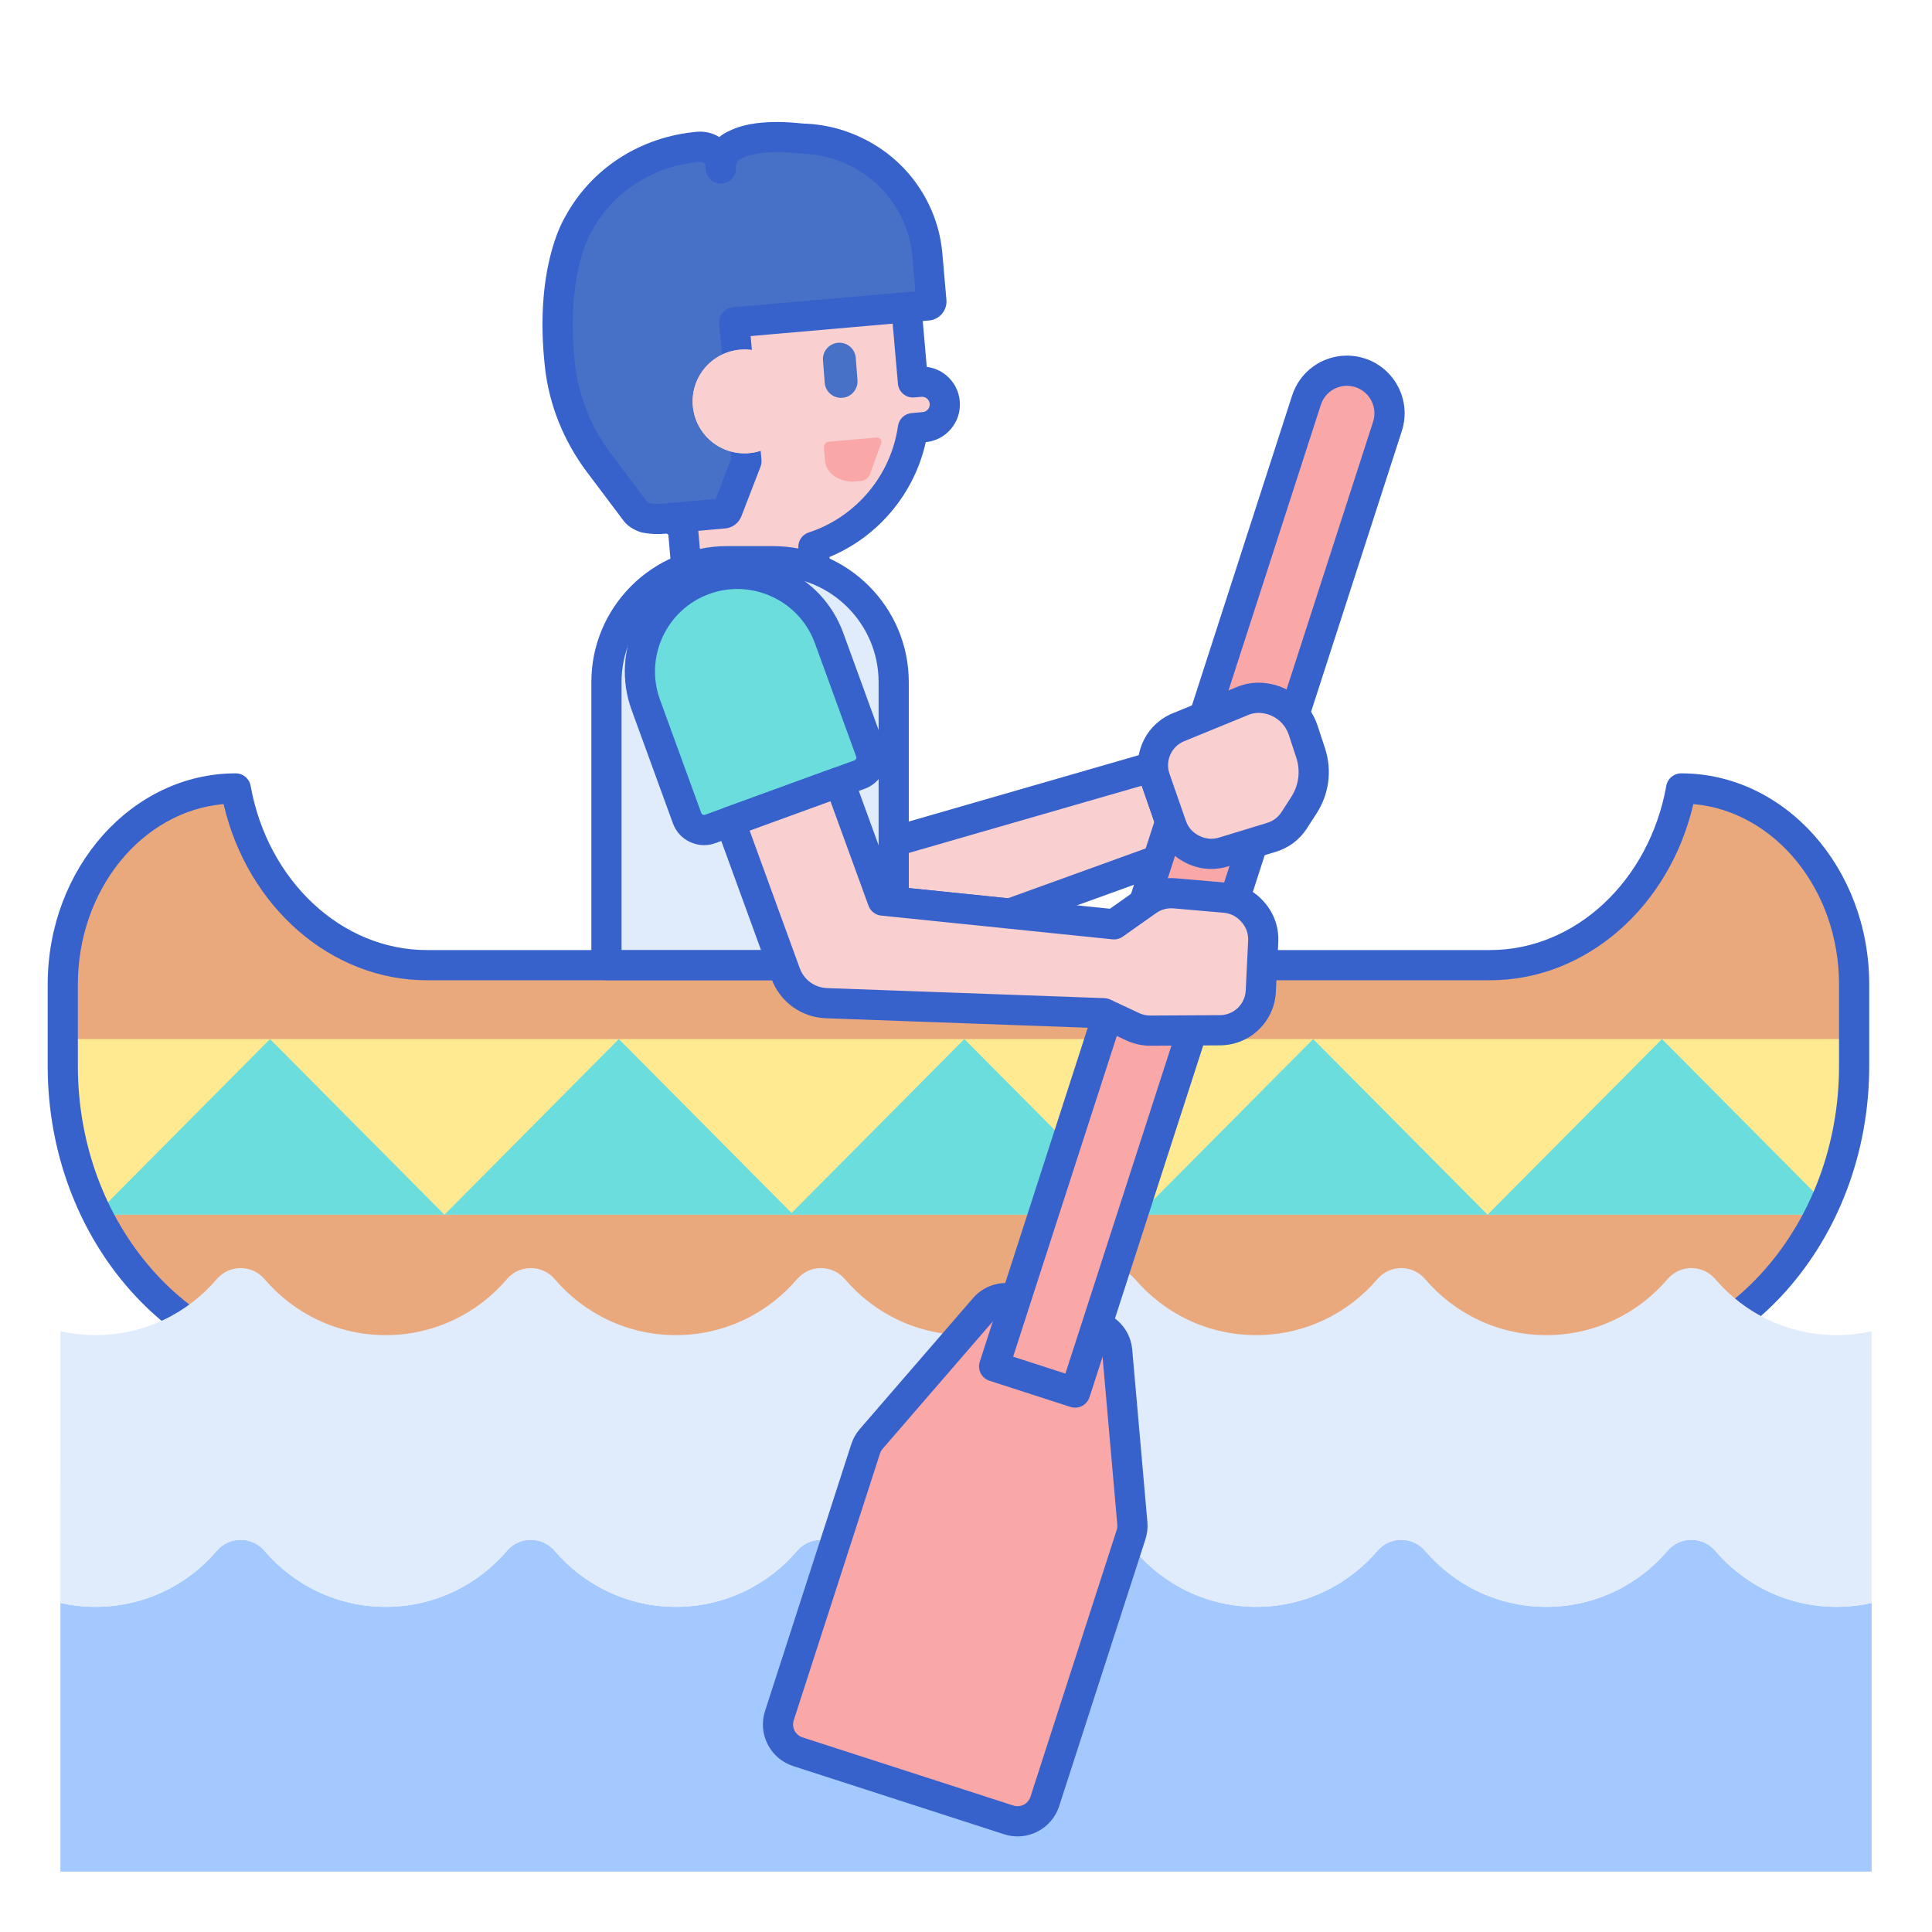<svg xmlns="http://www.w3.org/2000/svg" enable-background="new 0 0 256 256" viewBox="0 0 256 256"><path fill="#f9cfcf" d="M155.249,109.427l-2.172-6.245c-0.179-0.516-0.256-1.052-0.276-1.589l-34.381,9.923v7.963l15.385,1.579
			l23.971-8.665C156.6,111.747,155.692,110.7,155.249,109.427z"/><path fill="#3762cc" d="M133.805,123.059c-0.068,0-0.137-0.003-0.204-0.01l-15.385-1.58c-1.021-0.105-1.796-0.964-1.796-1.99v-7.963
			c0-0.891,0.59-1.674,1.445-1.921l34.381-9.923c0.594-0.171,1.229-0.059,1.728,0.301c0.499,0.361,0.804,0.932,0.826,1.547
			c0.014,0.397,0.068,0.725,0.165,1.003l2.173,6.247c0,0,0,0,0.001,0c0.273,0.79,0.843,1.454,1.601,1.87
			c0.688,0.378,1.092,1.125,1.031,1.908c-0.062,0.783-0.575,1.458-1.314,1.726l-23.972,8.666
			C134.266,123.019,134.036,123.059,133.805,123.059z M120.42,117.674l13.135,1.349l20.537-7.424c-0.3-0.473-0.546-0.98-0.732-1.515
			l-2.077-5.971l-30.862,8.907V117.674z"/><path fill="#eaa97d" d="M222.762,104.474c-2.391,13.36-12.812,23.416-25.306,23.416H56.544c-12.494,0-22.915-10.056-25.306-23.416h0
			c-12.658,0-22.92,11.629-22.92,25.975v10.802c0,22.137,15.835,40.082,35.369,40.082h166.626c19.534,0,35.369-17.946,35.369-40.082
			v-10.802C245.682,116.104,235.42,104.474,222.762,104.474L222.762,104.474z"/><path fill="#ffea92" d="M8.318,137.681v3.57c0,7.164,1.666,13.882,4.571,19.702h228.221c2.905-5.82,4.571-12.538,4.571-19.702v-3.57
			H8.318z"/><polygon fill="#6bdddd" points="104.89 160.73 82 137.681 58.89 160.953 82 160.953 104.669 160.953 105.11 160.953 127.779 160.953 150.89 160.953 127.779 137.681"/><polygon fill="#6bdddd" points="150.89 160.953 174 160.953 197.11 160.953 174 137.681"/><path fill="#6bdddd" d="M197.11 160.953h23.11 20.89c.249-.498.487-1.003.717-1.514l-21.607-21.758L197.11 160.953zM12.815 160.806c.024.049.05.098.075.147h22.89 23.11l-23.11-23.272L12.815 160.806z"/><path fill="#3762cc" d="M210.313,183.333H43.687c-20.604,0-37.368-18.878-37.368-42.083v-10.802c0-15.425,11.179-27.975,24.92-27.975
			c0.969,0,1.798,0.694,1.969,1.647c2.258,12.613,12.073,21.768,23.338,21.768h140.91c11.265,0,21.08-9.155,23.338-21.768
			c0.171-0.953,1-1.647,1.969-1.647c13.741,0,24.92,12.549,24.92,27.975v10.802C247.682,164.456,230.918,183.333,210.313,183.333z
			 M29.623,106.545c-10.784,0.948-19.305,11.307-19.305,23.904v10.802c0,20.999,14.969,38.083,33.368,38.083h166.627
			c18.399,0,33.368-17.083,33.368-38.083v-10.802c0-12.597-8.521-22.956-19.305-23.904c-3.165,13.627-14.244,23.345-26.922,23.345
			H56.545C43.867,129.89,32.788,120.173,29.623,106.545z"/><path fill="#a4c9ff" d="M243.344,212.912c-6.43,0-12.18-2.879-16.05-7.414c-1.671-1.959-4.678-1.959-6.349,0
			c-3.87,4.535-9.619,7.414-16.049,7.414c-6.43,0-12.18-2.879-16.049-7.414c-1.671-1.959-4.678-1.959-6.349,0
			c-3.87,4.535-9.619,7.414-16.049,7.414s-12.18-2.879-16.049-7.414c-1.671-1.959-4.678-1.959-6.349,0
			c-3.87,4.535-9.619,7.414-16.049,7.414s-12.18-2.879-16.049-7.414c-1.671-1.959-4.678-1.959-6.349,0
			c-3.87,4.535-9.619,7.414-16.049,7.414s-12.18-2.879-16.049-7.414c-1.671-1.959-4.678-1.959-6.349,0
			c-3.87,4.535-9.619,7.414-16.049,7.414c-6.43,0-12.18-2.879-16.049-7.414c-1.671-1.959-4.678-1.959-6.349,0
			c-3.87,4.535-9.619,7.414-16.049,7.414c-1.601,0-3.159-0.179-4.656-0.517v11.619V235v9v4h240v-4v-9v-10.986v-11.619
			C246.502,212.734,244.944,212.912,243.344,212.912z"/><path fill="#e0ebfc" d="M243.344,176.912c-6.43,0-12.18-2.879-16.05-7.414c-1.671-1.959-4.678-1.959-6.349,0
			c-3.87,4.535-9.619,7.414-16.049,7.414c-6.43,0-12.18-2.879-16.049-7.414c-1.671-1.959-4.678-1.959-6.349,0
			c-3.87,4.535-9.619,7.414-16.049,7.414s-12.18-2.879-16.049-7.414c-1.671-1.959-4.678-1.959-6.349,0
			c-3.87,4.535-9.619,7.414-16.049,7.414s-12.18-2.879-16.049-7.414c-1.671-1.959-4.678-1.959-6.349,0
			c-3.87,4.535-9.619,7.414-16.049,7.414s-12.18-2.879-16.049-7.414c-1.671-1.959-4.678-1.959-6.349,0
			c-3.87,4.535-9.619,7.414-16.049,7.414c-6.43,0-12.18-2.879-16.049-7.414c-1.671-1.959-4.678-1.959-6.349,0
			c-3.87,4.535-9.619,7.414-16.049,7.414c-1.601,0-3.159-0.179-4.656-0.517V199v13.395c1.498,0.338,3.056,0.517,4.656,0.517
			c6.43,0,12.18-2.879,16.049-7.414c1.671-1.959,4.678-1.959,6.349,0c3.87,4.535,9.619,7.414,16.049,7.414
			c6.43,0,12.18-2.879,16.049-7.414c1.671-1.959,4.678-1.959,6.349,0c3.87,4.535,9.619,7.414,16.049,7.414s12.18-2.879,16.049-7.414
			c1.671-1.959,4.678-1.959,6.349,0c3.87,4.535,9.619,7.414,16.049,7.414s12.18-2.879,16.049-7.414c1.671-1.959,4.678-1.959,6.349,0
			c3.87,4.535,9.619,7.414,16.049,7.414s12.18-2.879,16.049-7.414c1.671-1.959,4.678-1.959,6.349,0
			c3.87,4.535,9.619,7.414,16.049,7.414c6.43,0,12.18-2.879,16.049-7.414c1.671-1.959,4.678-1.959,6.349,0
			c3.87,4.535,9.619,7.414,16.05,7.414c1.6,0,3.159-0.179,4.656-0.517V199v-22.604C246.502,176.734,244.944,176.912,243.344,176.912
			z"/><path fill="#f9a7a7" d="M148.033,179.007c-0.134-1.521-1.164-2.814-2.617-3.283l-5.467-1.767l-5.467-1.767
			c-1.452-0.47-3.045-0.024-4.043,1.13l-14.996,17.342c-0.333,0.385-0.585,0.833-0.741,1.317l-11.428,35.352
			c-0.646,1.997,0.45,4.139,2.447,4.785l13.968,4.515l13.968,4.515c1.997,0.646,4.139-0.45,4.785-2.447l11.428-35.352
			c0.156-0.484,0.214-0.995,0.17-1.502L148.033,179.007z"/><path fill="#3762cc" d="M134.833,243.332c-0.6,0-1.202-0.094-1.79-0.284l-27.937-9.031c-1.474-0.476-2.675-1.498-3.38-2.877
			c-0.706-1.379-0.832-2.951-0.355-4.425l11.428-35.353c0.239-0.74,0.619-1.416,1.13-2.008l14.998-17.343
			c1.527-1.766,3.95-2.442,6.171-1.726l10.934,3.535c2.222,0.717,3.789,2.684,3.994,5.011l0,0l2.007,22.838
			c0.069,0.776-0.018,1.547-0.258,2.291l-11.428,35.354c-0.477,1.474-1.499,2.674-2.879,3.38
			C136.639,243.118,135.739,243.332,134.833,243.332z M133.313,174.004c-0.514,0-1.012,0.22-1.36,0.623l-14.996,17.342
			c-0.158,0.184-0.276,0.394-0.351,0.623l-11.428,35.353c-0.148,0.457-0.109,0.945,0.11,1.373c0.219,0.428,0.591,0.746,1.049,0.894
			l27.937,9.031c0.458,0.147,0.945,0.109,1.374-0.11c0.428-0.219,0.745-0.591,0.893-1.049l11.428-35.352
			c0.074-0.23,0.102-0.469,0.08-0.709l-2.007-22.839c-0.063-0.722-0.55-1.333-1.239-1.555l-10.935-3.535
			C133.685,174.033,133.497,174.004,133.313,174.004z"/><path fill="#f9a7a7" d="M131.729,181.055l41.386-128.028c0.755-2.336,2.911-3.906,5.364-3.906c0.589,0,1.172,0.092,1.735,0.274
			c2.959,0.957,4.588,4.142,3.632,7.1L142.46,184.524L131.729,181.055z"/><path fill="#f9cfcf" d="M98.931,21.648c10.689-0.935,20.113,6.972,21.048,17.662l0.994,11.36l0.941-0.082
			c1.66-0.145,3.124,1.083,3.269,2.743c0.145,1.66-1.083,3.124-2.743,3.269l-1.469,0.129c-1.038,7.31-6.167,13.446-13.191,15.729
			l0.233,2.661l0.062,0.713L91.13,77.313l-0.295-3.373l-0.175-1.996l-0.188-2.149c-4.459-3.187-7.552-8.226-8.067-14.114
			l-1.136-12.983C80.334,32.007,88.241,22.583,98.931,21.648z"/><path fill="#3762cc" d="M91.13,79.313c-0.469,0-0.924-0.165-1.285-0.468c-0.407-0.341-0.661-0.83-0.707-1.358l-0.58-6.628
			c-4.674-3.658-7.626-9.075-8.145-15.005l-1.136-12.983c-0.499-5.702,1.252-11.257,4.932-15.642
			c3.679-4.385,8.845-7.074,14.547-7.573h0.001c5.703-0.501,11.257,1.252,15.642,4.932s7.074,8.846,7.572,14.548l0.83,9.478
			c0.951,0.117,1.85,0.506,2.602,1.136c1.027,0.862,1.656,2.072,1.772,3.408c0.117,1.333-0.293,2.634-1.154,3.661
			c-0.851,1.014-2.04,1.641-3.355,1.769c-1.505,6.819-6.32,12.562-12.76,15.217l0.162,1.852c0.047,0.529-0.119,1.054-0.46,1.46
			c-0.341,0.406-0.829,0.661-1.358,0.707l-16.945,1.482C91.246,79.311,91.188,79.313,91.13,79.313z M99.105,23.64
			c-4.639,0.406-8.84,2.594-11.833,6.16c-2.992,3.566-4.416,8.084-4.011,12.722l1.136,12.983c0.444,5.076,3.082,9.691,7.238,12.662
			c0.476,0.34,0.778,0.871,0.829,1.453l0.483,5.526l12.96-1.134l-0.12-1.382c-0.081-0.927,0.488-1.788,1.374-2.076
			c6.257-2.034,10.9-7.572,11.828-14.109c0.131-0.921,0.88-1.63,1.807-1.711l1.47-0.128c0.364-0.032,0.589-0.239,0.689-0.359
			c0.102-0.121,0.267-0.377,0.234-0.742c-0.032-0.366-0.239-0.59-0.359-0.691c-0.208-0.175-0.473-0.254-0.743-0.234l-0.94,0.083
			c-0.537,0.05-1.055-0.12-1.46-0.46c-0.406-0.341-0.661-0.83-0.707-1.358l-0.994-11.36c-0.405-4.638-2.593-8.84-6.159-11.832
			C108.261,24.659,103.749,23.237,99.105,23.64L99.105,23.64z"/><path fill="#4671c6" d="M76.635,29.701l0.001,0.002c2.992-5.578,8.854-9.633,15.893-10.249c1.498-0.131,2.812,0.912,2.936,2.329
			l0.047,0.538c-0.055-0.634,0.087-1.24,0.376-1.76l0-0.001c0,0,0.077-0.198,0.33-0.48c0.332-0.4,0.762-0.721,1.259-0.921
			c0.692-0.35,1.673-0.676,3.049-0.854l0-0.001c0.003,0,0.005,0,0.008,0c1.429-0.185,3.282-0.212,5.686,0.059
			c1.736,0.038,3.416,0.332,5,0.85c0.006,0.001,0.011,0.002,0.017,0.004l-0.001,0.002c0.899,0.295,1.766,0.664,2.595,1.097
			c0.36,0.179,0.542,0.295,0.543,0.296c4.675,2.655,8,7.434,8.498,13.132l0.539,6.163c0.025,0.286-0.19,0.538-0.481,0.563
			l-25.635,2.243l1.169,13.361l0.441,5.04l-2.54,6.579c-0.072,0.187-0.246,0.317-0.448,0.334l-2.106,0.184L93.06,68.28l-5.171,0.452
			c-0.812,0.071-1.62,0.025-2.401-0.127c-0.024-0.008-0.869-0.28-1.246-0.78c-0.889-1.18-2.984-3.962-4.89-6.503
			c-2.829-3.771-4.636-8.204-5.156-12.868C72.771,35.675,76.635,29.701,76.635,29.701z"/><path fill="#3762cc" d="M87.141,70.765c-0.682,0-1.362-0.066-2.034-0.196c-0.077-0.015-0.153-0.035-0.228-0.059
			c-0.346-0.11-1.527-0.544-2.233-1.481c-0.891-1.182-2.985-3.964-4.893-6.507c-3.075-4.099-4.992-8.887-5.544-13.847
			c-1.431-12.827,2.272-19.291,2.71-20.003c3.454-6.368,9.965-10.557,17.436-11.21c1.086-0.094,2.109,0.173,2.955,0.699
			c0.391-0.33,0.847-0.613,1.337-0.821c0.997-0.492,2.216-0.834,3.622-1.017c0.004,0,0.008-0.001,0.012-0.001
			c1.73-0.223,3.774-0.208,6.076,0.046c1.846,0.049,3.667,0.359,5.414,0.923c0.064,0.018,0.129,0.039,0.19,0.063
			c0.95,0.317,1.891,0.718,2.796,1.191c0.414,0.205,0.652,0.356,0.676,0.37c5.345,3.034,8.897,8.528,9.434,14.656l0.539,6.164
			c0.119,1.386-0.913,2.609-2.3,2.73l-23.642,2.068l1.435,16.409c0.026,0.304-0.017,0.61-0.126,0.895l-2.539,6.58
			c-0.347,0.894-1.187,1.523-2.142,1.606l-8.027,0.702C87.757,70.751,87.449,70.765,87.141,70.765z M86.018,66.669
			c0.562,0.096,1.131,0.121,1.698,0.07l7.117-0.623l2.04-5.289l-1.568-17.939c-0.047-0.528,0.119-1.054,0.46-1.46
			s0.829-0.661,1.358-0.707l24.169-2.115l-0.41-4.688c-0.422-4.817-3.224-9.142-7.493-11.567c-0.102-0.061-0.228-0.135-0.445-0.243
			c-0.781-0.407-1.553-0.733-2.329-0.988c-0.013-0.004-0.024-0.008-0.036-0.012c-1.418-0.461-2.898-0.712-4.401-0.745
			c-0.061-0.001-0.12-0.005-0.18-0.012c-2.02-0.228-3.772-0.249-5.206-0.063c-0.014,0.002-0.027,0.003-0.041,0.005
			c-1.214,0.162-1.958,0.443-2.371,0.652c-0.051,0.026-0.103,0.049-0.155,0.07c-0.18,0.073-0.341,0.19-0.465,0.341
			c0,0-0.056,0.065-0.08,0.094c-0.013,0.027-0.026,0.053-0.041,0.079c-0.107,0.193-0.151,0.401-0.133,0.617v0.001
			c0.096,1.1-0.718,2.069-1.818,2.166c-1.107,0.105-2.069-0.718-2.166-1.817c0,0,0-0.001,0-0.001l-0.047-0.539
			c-0.027-0.311-0.381-0.54-0.771-0.51c-6.155,0.539-11.503,3.979-14.305,9.202c-0.03,0.057-0.063,0.112-0.099,0.165
			c-0.3,0.518-3.371,6.161-2.116,17.419c0.474,4.25,2.123,8.362,4.769,11.889c1.869,2.491,3.918,5.213,4.835,6.43
			C85.841,66.587,85.933,66.633,86.018,66.669z M85.759,66.532L85.759,66.532L85.759,66.532z M97.747,21.299
			c-0.001,0-0.001,0.001-0.001,0.002C97.746,21.301,97.746,21.3,97.747,21.299z M97.748,21.295c0,0.001-0.001,0.002-0.001,0.003
			C97.747,21.297,97.748,21.296,97.748,21.295z M97.752,21.287c-0.001,0.003-0.003,0.005-0.004,0.008
			C97.749,21.292,97.751,21.29,97.752,21.287z M111.221,19.215h0.01H111.221z"/><circle cx="98.657" cy="53.19" r="6.878" fill="#f9cfcf"/><circle cx="98.657" cy="53.19" r="6.878" fill="#f9cfcf"/><path fill="#4671c6" d="M111.614,52.711L111.614,52.711c-1.199,0.092-2.245-0.806-2.337-2.005l-0.226-2.952
			c-0.092-1.199,0.806-2.245,2.005-2.337h0c1.199-0.092,2.245,0.806,2.337,2.005l0.226,2.952
			C113.71,51.574,112.813,52.62,111.614,52.711z"/><path fill="#f9a7a7" d="M116.763,58.72c0.139-0.384-0.168-0.783-0.575-0.748l-1.695,0.148l-2.003,0.175l-2.658,0.233
			c-0.399,0.035-0.694,0.387-0.659,0.786l0.158,1.806c0.058,0.667,0.401,1.292,0.974,1.777c0.687,0.58,1.649,0.911,2.674,0.938
			l1.064-0.093c0.569-0.05,1.057-0.425,1.252-0.962L116.763,58.72z"/><path fill="#e0ebfc" d="M118.42,127.875H80.357V90.383c0-8.85,7.174-16.023,16.023-16.023h6.016c8.85,0,16.023,7.174,16.023,16.023
			V127.875z"/><path fill="#3762cc" d="M118.42,129.875H80.357c-1.104,0-2-0.896-2-2V90.383c0-9.938,8.085-18.023,18.023-18.023h6.016
			c9.938,0,18.023,8.085,18.023,18.023v37.492C120.42,128.979,119.524,129.875,118.42,129.875z M82.357,125.875h34.063V90.383
			c0-7.732-6.291-14.023-14.023-14.023h-6.016c-7.732,0-14.023,6.291-14.023,14.023V125.875z"/><path fill="#6bdddd" d="M109.856,84.546l5.47,15.022c0.452,1.242-0.188,2.615-1.43,3.067l-19.788,7.205
			c-1.242,0.452-2.615-0.188-3.067-1.43l-5.47-15.022c-2.442-6.706,1.015-14.122,7.721-16.564l0,0
			C99.999,74.383,107.415,77.84,109.856,84.546z"/><path fill="#3762cc" d="M93.287 111.987c-.632 0-1.263-.139-1.853-.414-1.063-.496-1.87-1.376-2.271-2.479l-5.471-15.021c-2.815-7.731 1.185-16.312 8.916-19.127 7.729-2.813 16.312 1.185 19.127 8.916v0l5.47 15.022c.401 1.103.35 2.295-.146 3.358-.496 1.063-1.376 1.871-2.479 2.272l-19.787 7.205C94.303 111.898 93.794 111.987 93.287 111.987zM97.703 78.045c-1.238 0-2.497.212-3.726.66-5.659 2.061-8.587 8.341-6.527 14l5.471 15.021c.047.126.137.19.203.222.068.031.174.06.3.013l19.788-7.205c.127-.046.19-.136.222-.203.031-.067.06-.174.014-.301l-5.47-15.022v0C106.364 80.801 102.165 78.045 97.703 78.045zM142.46 186.524c-.203 0-.411-.031-.615-.098l-10.731-3.469c-.505-.163-.924-.52-1.165-.992-.242-.472-.286-1.021-.123-1.526l41.386-128.028c1.022-3.165 3.943-5.291 7.268-5.291.797 0 1.588.125 2.351.372 4.008 1.295 6.215 5.61 4.92 9.618l-41.386 128.028C144.089 185.986 143.305 186.524 142.46 186.524zM134.247 179.767l6.925 2.239 40.771-126.125c.617-1.909-.435-3.964-2.344-4.582-.364-.118-.741-.177-1.12-.177-1.583 0-2.974 1.013-3.461 2.521L134.247 179.767z"/><path fill="#f9cfcf" d="M172.785,106.675l-1.297,2.012c-0.696,1.081-1.753,1.88-2.983,2.256l-6.411,1.958
			c-1.334,0.407-2.773,0.287-4.02-0.337l-0.12-0.06c-1.268-0.634-2.239-1.738-2.705-3.078l-2.173-6.245
			c-0.45-1.295-0.395-2.712,0.155-3.968v0c0.566-1.294,1.614-2.317,2.921-2.852l8.544-3.498c0.747-0.306,1.552-0.441,2.358-0.397
			l0,0c2.588,0.141,4.824,1.855,5.633,4.317l0.982,2.988C174.431,102.088,174.106,104.625,172.785,106.675z"/><path fill="#3762cc" d="M160.501,115.141c-1.142,0-2.276-0.265-3.321-0.787l-0.12-0.06c-1.744-0.872-3.059-2.367-3.699-4.209
			l-2.173-6.246c-0.618-1.777-0.543-3.704,0.212-5.427c0.779-1.78,2.198-3.165,3.995-3.901l8.544-3.498
			c1.015-0.416,2.132-0.606,3.225-0.543c3.436,0.188,6.35,2.422,7.424,5.69l0.982,2.988c0.954,2.903,0.552,6.042-1.103,8.611
			c0,0,0,0,0,0l-1.297,2.013c-0.951,1.475-2.399,2.571-4.08,3.085l-6.412,1.958C161.964,115.032,161.23,115.141,160.501,115.141z
			 M166.76,94.458c-0.445,0-0.894,0.087-1.306,0.256l-8.544,3.499c-0.831,0.34-1.486,0.98-1.847,1.803
			c-0.349,0.797-0.384,1.688-0.099,2.509l2.173,6.245c0.297,0.852,0.903,1.543,1.71,1.946l0.121,0.06
			c0.793,0.396,1.696,0.472,2.541,0.213l6.411-1.958c0.776-0.238,1.446-0.744,1.886-1.426l1.297-2.013
			c0.999-1.55,1.241-3.444,0.665-5.195l-0.982-2.988c-0.556-1.692-2.063-2.848-3.842-2.945
			C166.883,94.459,166.821,94.458,166.76,94.458z M172.785,106.675h0.01H172.785z"/><path fill="#f9cfcf" d="M146.267,134.258l3.826,1.791c0.731,0.342,1.528,0.517,2.335,0.513l9.232-0.049
			c1.412-0.008,2.766-0.564,3.776-1.553c0.98-0.959,1.561-2.253,1.627-3.622l0.321-6.606c0.069-1.416-0.419-2.803-1.358-3.865
			l-0.089-0.101c-0.924-1.044-2.213-1.694-3.602-1.815l-6.678-0.582c-1.281-0.112-2.56,0.234-3.611,0.976l-4.429,3.13l-30.657-3.147
			l-5.726-15.725l-14.464,5.267l7.323,20.112c0.836,2.295,2.98,3.855,5.421,3.943L146.267,134.258z"/><path fill="#3762cc" d="M152.399,138.563c-1.083,0-2.173-0.242-3.154-0.702l-3.457-1.619l-36.347-1.317
			c-3.271-0.118-6.106-2.182-7.227-5.257l-7.323-20.112c-0.182-0.498-0.158-1.048,0.066-1.529c0.224-0.48,0.63-0.853,1.128-1.034
			l14.464-5.267c1.04-0.376,2.187,0.157,2.563,1.195l5.298,14.547l28.664,2.943l3.817-2.697c1.436-1.014,3.189-1.491,4.938-1.335
			l6.678,0.581c1.908,0.166,3.658,1.048,4.927,2.483l0.086,0.097c1.296,1.465,1.955,3.343,1.86,5.292l-0.32,6.604
			c-0.092,1.88-0.883,3.64-2.228,4.955c-1.386,1.358-3.22,2.112-5.163,2.123l-9.231,0.049
			C152.427,138.563,152.413,138.563,152.399,138.563z M99.334,110.066l6.639,18.233c0.561,1.538,1.979,2.569,3.613,2.629
			l36.754,1.332c0.269,0.01,0.532,0.073,0.775,0.187l3.825,1.791c0.467,0.218,0.941,0.328,1.478,0.325l9.231-0.049
			c0.897-0.005,1.745-0.354,2.387-0.981c0.622-0.609,0.987-1.422,1.029-2.29l0.32-6.605c0.045-0.901-0.26-1.768-0.857-2.443
			l-0.087-0.098c-0.59-0.667-1.397-1.075-2.279-1.151l-6.679-0.582c-0.8-0.069-1.619,0.148-2.282,0.617l-4.43,3.13
			c-0.396,0.279-0.878,0.405-1.358,0.356l-30.656-3.147c-0.763-0.079-1.413-0.585-1.675-1.305l-5.043-13.846L99.334,110.066z"/></svg>